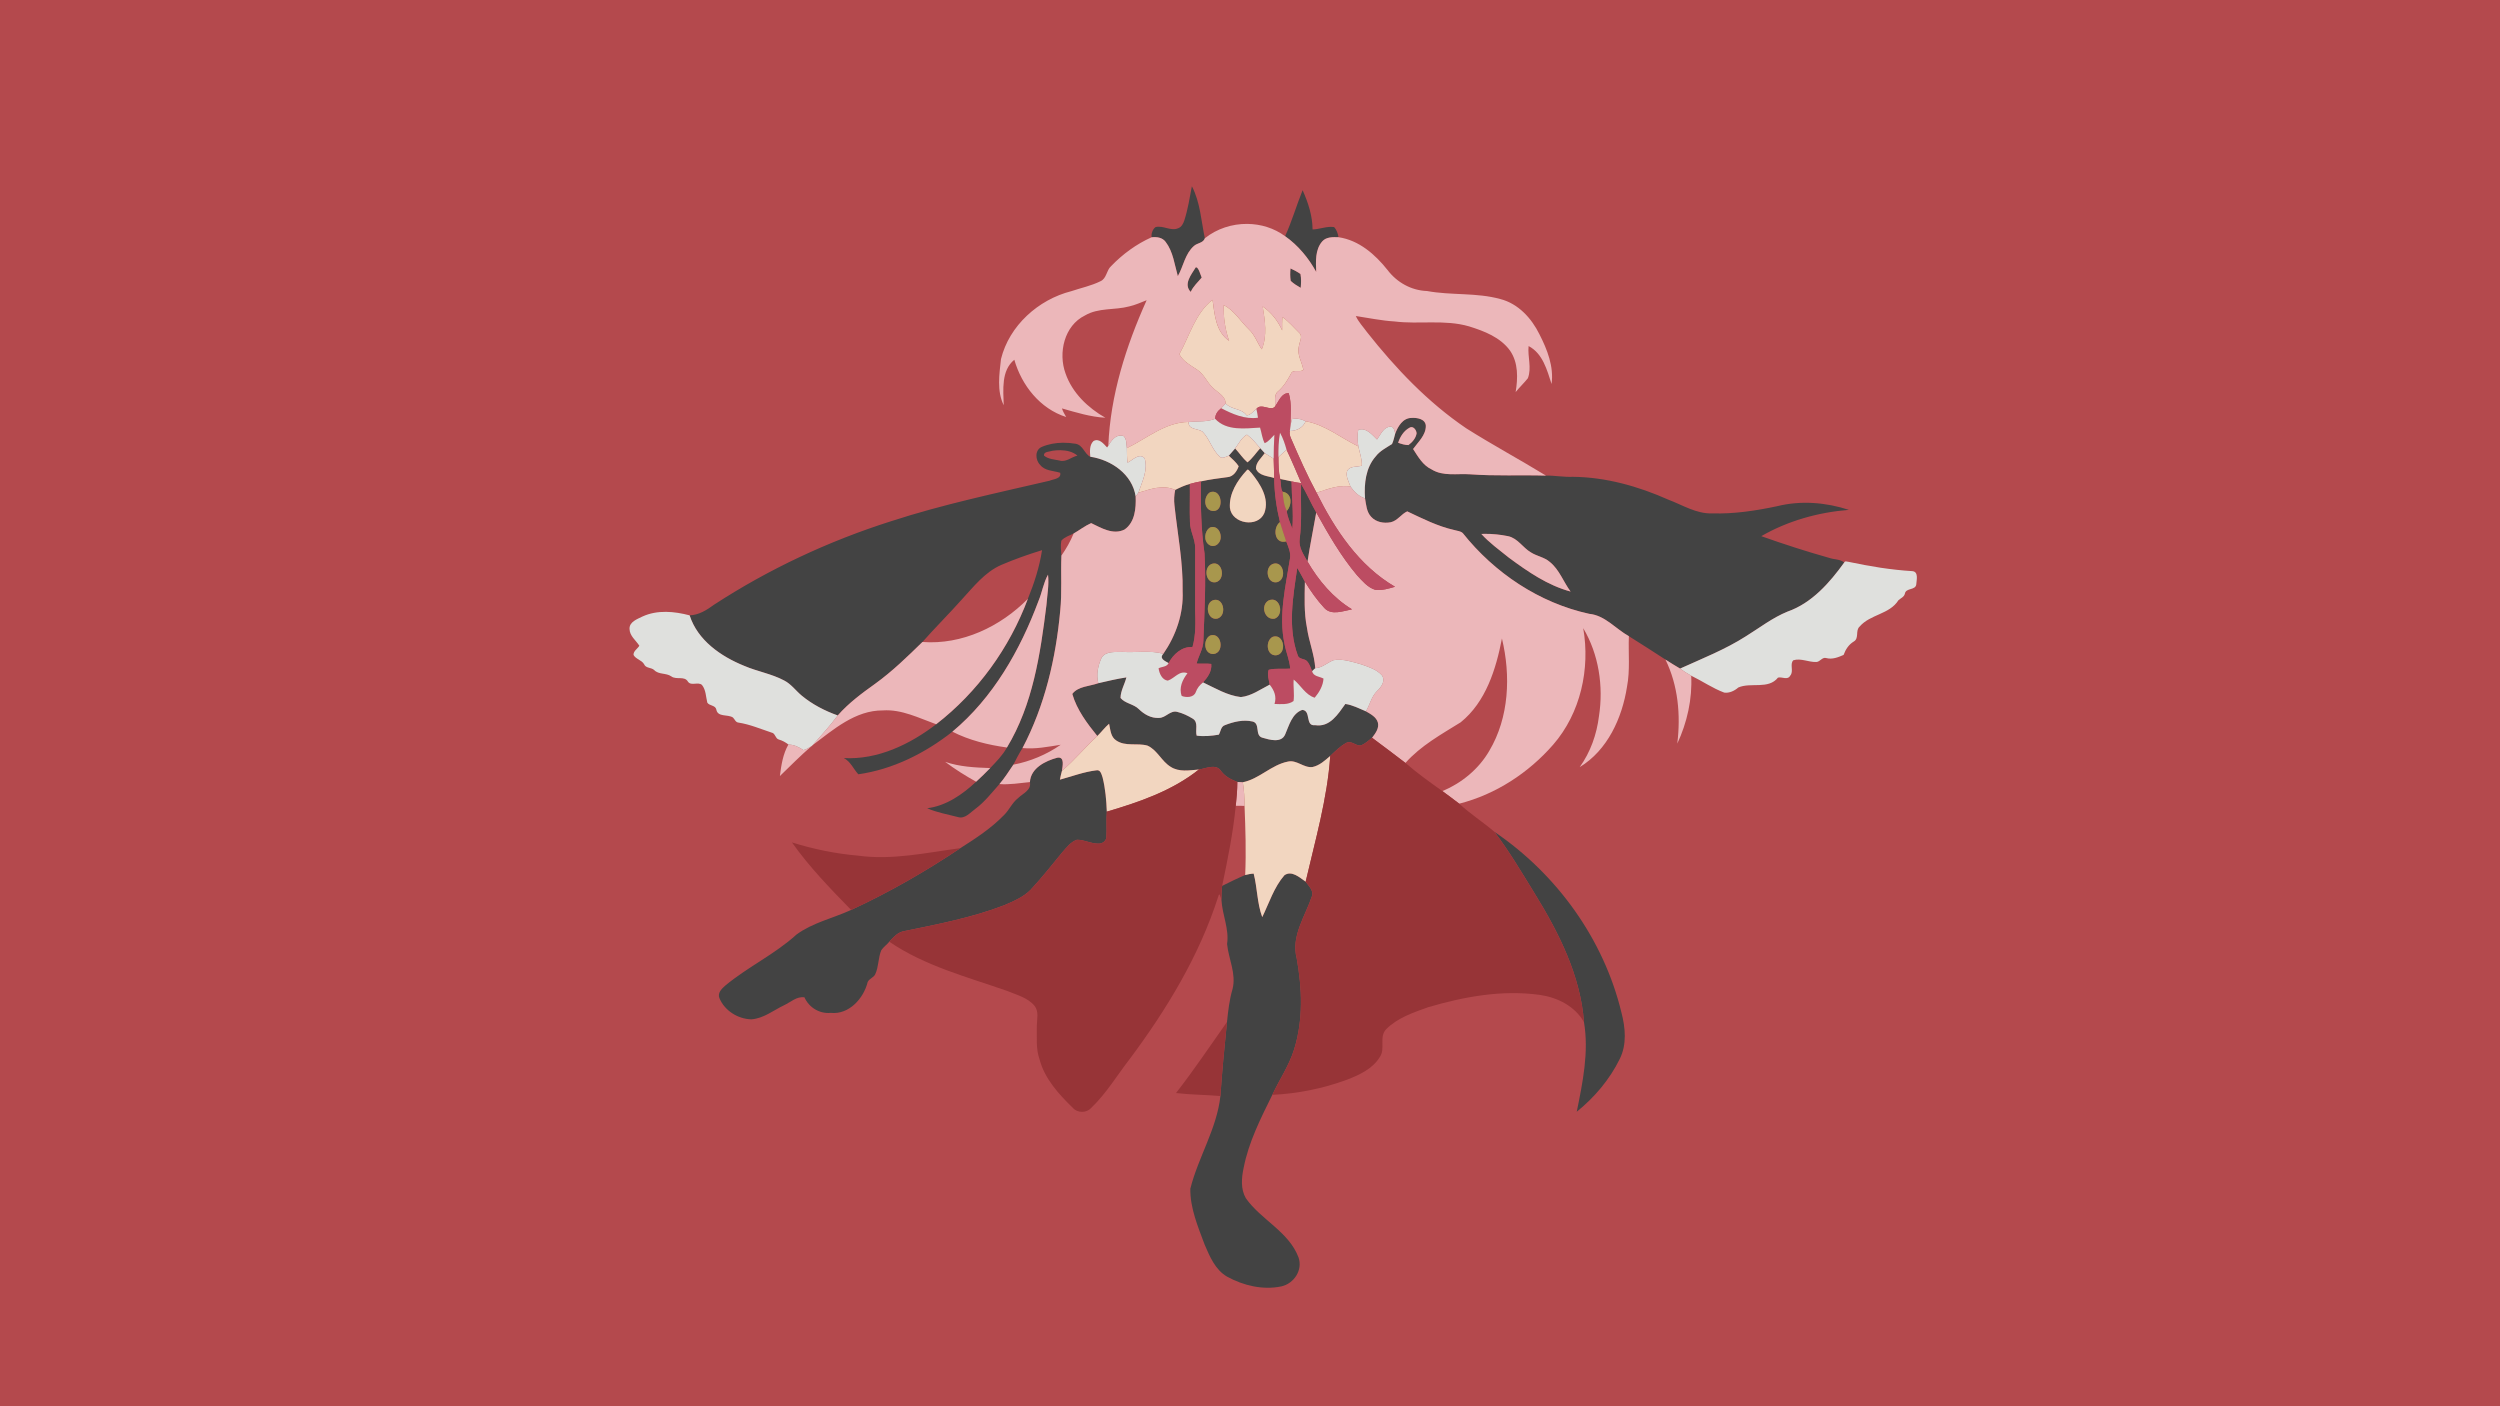 <svg height="1080" width="1920" xmlns="http://www.w3.org/2000/svg">
  <path id="background" d="m0 0h1920v1080h-1920z" fill="#b4494d"/>
  <g id="transform" transform="translate(0,0) scale(1.00)">
    <path id="color1" d="m915.369 143.02c-1.7 8.87-3.079 17.85-5.879 26.47-.81 2.3-2.019 4.789-4.439 5.709-5.78 2.7-11.702-2.349-17.612-.779-2.36 1.79-3.249 4.97-3.089 7.83 3.93-.45 8.371.071 10.871 3.551 5.78 7.57 6.79 17.379 9.34 26.279 4.32-7.61 5.508-17.19 12.378-23.18 2.55-2.35 7.162-2.21 8.372-5.91-2.8-13.39-3.482-27.55-9.942-39.97zm85.041 3.041c-4.7 11.69-8.209 23.859-13.449 35.339 9.92 6.94 18.089 16.81 23.889 27.45-.32-7.92-.96-17.01 4.6-23.44 3.11-3.56 8.21-3.36 12.53-3.23-.5-2.81-1.39-5.709-3.43-7.789-5.58-.83-10.95 1.7-16.5 1.82-.06-10.52-3.4-20.64-7.64-30.15zm-81.715 59.222c-.12-.018-.241-.012-.365.018-3.31 5.48-9.719 12.938-3.859 18.888 1.89-4.36 5.52-7.449 8.42-11.019-.975-2.306-2.391-7.619-4.196-7.887zm72.395.877c-.32 3.17-.33 6.379.14 9.539 2.27 2.16 4.979 3.822 7.709 5.362.29-3.53.461-7.131-.189-10.631-2.39-1.7-5.01-3.05-7.66-4.27zm94.59 114.754c-.59-.009-1.15.009-1.68.047-6.65.08-10.42 6.549-12.47 12.059-.79 2.67-1.24 5.48-2.46 8-4.38 2.84-9.24 5.22-12.49 9.47-7.75 8.75-9.02 21.04-8.24 32.24.9 4.88 1.11 10.419 4.75 14.209 3.69 4.12 9.75 5.191 14.99 4.151 5.16-1.11 8.18-6.37 12.68-8.35 11.69 5.51 23.37 11.481 36.1 14.321 2.19.69 4.85.71 6.59 2.41 24.31 30.55 58.75 53.599 97.09 61.959 12.18 1.19 20.25 11.51 30.44 17.16 9.37 5.93 18.78 11.84 28.06 17.93 3.68 2.42 7.46 4.691 11.26 6.951 17.08-7.75 34.68-14.661 50.55-24.811 10.51-6.51 20.39-14.23 31.92-18.93 18.69-6.54 32.33-22.09 43.59-37.71-3.19-2.71-7.83-2.23-11.61-3.6-17.55-4.94-34.93-10.55-52.1-16.66 20.44-11.79 43.8-18.33 67.31-20.19-17.77-5.79-36.95-7.35-55.19-2.8-16.35 3.46-33.02 6.01-49.78 5.5-12.17.45-22.72-6.41-33.71-10.54-23.06-10.26-47.91-17.27-73.28-17.55-6.93.33-13.78-1.06-20.7-.92-19.43-.58-38.9.44-58.29-1-9.87-.72-20.69 1.79-29.58-3.78-6.69-3.11-10.34-9.73-14.18-15.64 3.89-5.47 9.88-10.56 9.78-17.83-.25-4.673-5.27-6.031-9.35-6.096zm-1.61 7.113c2.16.055 3.93 2.857 3.85 4.953-.66 3.66-3.31 6.71-6.24 8.84-2.73.01-5.38-.879-7.92-1.769 1.52-4.64 4.35-9.24 8.77-11.58.52-.323 1.04-.456 1.54-.444zm-267.759 11.998c-5.545.053-11.095.998-16.151 3.186-5.61 2.27-5.101 10.189-1.291 13.879 3.73 4.66 10.141 4.37 15.361 5.99 1.05 4.66-5.121 4.839-8.191 6.119-40.8 9.52-81.909 18.131-121.789 31.131-47.85 15.21-93.769 36.7-135.869 64.09-5.56 4.08-11.62 7.91-18.74 8.18 6.16 19.21 24.02 31.531 41.92 38.781 10.01 4.32 20.999 6.068 30.669 11.228 5.39 2.74 8.911 7.831 13.481 11.621 8.17 6.76 17.71 11.691 27.67 15.231 8.33-9.49 18.539-17.052 28.769-24.352 13.11-9.48 24.73-20.768 36.27-32.058 9.8-11.05 20.279-21.47 30.119-32.5 9.12-9.88 17.721-21.08 30.361-26.67 10.23-4.37 20.759-8.112 31.389-11.352-1.97 12.82-5.979 25.372-10.889 37.362-14.11 37.75-38.51 71.639-70.42 96.339-20.16 15.44-44.94 27.399-70.89 25.969 5.21 2.73 7.349 8.371 11.099 12.451 26.58-3.77 51.3-16.201 72.25-32.711 31.27-26.05 52.03-62.619 66.1-100.339 2.81-6.62 3.772-13.961 7.342-20.241.87 7.83-.64 15.661-1.24 23.461-4.65 37.48-10.421 76.42-30.321 109.27-3.31 6-8.159 10.881-12.859 15.791-3.46 3.64-7.111 7.088-10.801 10.488-10.44 9.77-23.06 18.592-37.59 20.352 7.3 3.29 15.639 4.66 23.459 6.75 5.6 1.77 9.551-3.46 13.621-6.33 7.15-5.3 12.55-12.411 18.44-18.981 3.98-4.66 7.22-9.86 10.67-14.9 2.21-4.32 4.409-8.66 7.029-12.75 17.1-32.52 25.621-68.959 28.951-105.379 1.46-14.11.33-28.302.93-42.442-.25-3.81-.841-7.688-.051-11.468 2.44-2.81 6.19-3.871 9.42-5.481 4.53-2.58 8.671-5.89 13.461-7.99 7.81 3.74 16.911 9.31 25.641 4.93 8.01-5.54 8.919-16.461 8.539-25.391-2.57-17.08-18.72-28.099-34.85-30.519-4.43-2.05-5.5-8.89-11.15-9.95-3.218-.536-6.542-.826-9.869-.795zm151.539 4.196c-3.25 3.64-5.959 7.819-9.799 10.879-3.6-3.16-6.241-7.209-9.461-10.719-1.6 1.89-3.249 3.729-4.869 5.599 2.67 2.54 5.57 4.951 7.58 8.081-1.31 3.87-4.181 8.078-8.621 8.388-6.83.91-13.671 1.77-20.401 3.25-.22 18.46.112 37.001 2.782 55.281 1.22 22.34-.032 44.709-.872 67.049-.03 6.3-3.799 11.642-5.199 17.612 3.74.2 7.5-.191 11.24.259.64 5.53-2.76 10.33-6.3 14.18 9.35 4.43 18.61 10.069 29.06 11.279 8.13-.85 14.999-5.948 22.119-9.558-.59-3.73-2.129-7.681-.759-11.381 5.39-1.4 11.009-.41 16.509-.91-.39-6.53-3.249-12.559-4.339-18.959-4.71-21.87.861-44.021 4.191-65.651.79-4.6-1.331-8.921-2.891-13.111-9.02 2.46-10.65-10.288-4.83-14.818-2.64-11.12-4.34-22.381-4.4-33.871-4.87-1.57-11.87-1.641-14.02-7.161-.13-4.84 4.22-8.239 6.77-11.939-1.19-1.24-2.35-2.509-3.49-3.779zm-153.348 1.543c4.696.072 9.421 1.135 12.969 4.146-4.68 1.1-8.752 5.289-13.772 3.779-4.03-.89-8.599-.979-11.879-3.759-.51-3.26 4.21-2.901 6.41-3.741 2.01-.287 4.138-.458 6.272-.425zm143.853 14.918c.915.126 1.888 1.92 2.645 2.437 6.84 8.43 14.17 19.661 10.01 30.891-4.91 11.64-24.98 8.33-26.44-4.01-.74-11.02 5.711-21.009 12.901-28.779.282-.438.579-.582.884-.539zm24.856 7.177c.72 3.14.099 7.271 1.799 9.801 7.48 1.06 7.44 10.11 3.25 14.75.34 4.71 2.72 9.19 4.26 13.66 1.03-12.15-.53-24.251-.62-36.381-2.88-.7-5.799-1.23-8.689-1.83zm-69.422 3.811c-3.94 1.04-7.63 2.77-11.25 4.59-.8 3.85-1.029 7.81-.559 11.72 2.31 21.97 6.73 43.83 6.26 66.01.79 17.13-5.111 34.139-14.801 48.119-3.44 3.63 1.221 5.561 4.051 7.141 3.5-6.71 10.28-12.929 18.33-12.279 2.68-9.37 2.34-19.301 2.03-28.961-.02-15.67-.019-31.35.041-47.03.06-6.91-3.92-13.06-4.01-19.97-.34-9.78.068-19.56-.092-29.34zm85.451.051c-.41 14.09.77 28.249-1.099 42.269-.94 6.46 3.099 11.98 6.039 17.33 1.9-12.64 4.52-25.159 6.7-37.759-4.17-7.13-7.32-14.81-11.64-21.84zm-67.449 5.949c7.339.367 7.961 15.962-.82 14.721-6.7-1.13-6.85-11.111-1.67-14.311.9-.323 1.731-.448 2.49-.41zm-.592 27.059c5.777-.275 8.443 8.81 4.311 12.761-1.64 1.96-4.75 2.451-6.85.981-4.55-2.98-3.739-10.59.651-13.34.66-.245 1.291-.374 1.888-.402zm209.051 5.279c6.02-.066 12.08.574 17.98 1.781 7.43 1.59 11.28 8.841 17.52 12.461 4.6 2.96 10.4 3.661 14.57 7.381 7.35 5.97 10.38 15.269 15.9 22.689-17.62-4.73-32.97-15.35-47.47-26.07-7.21-5.82-14.84-11.28-21.08-18.17.86-.039 1.72-.063 2.58-.072zm-160.697 22.713c6.665-.125 8.381 12.366 1.367 14.369-7.77 1.67-10.06-11.011-3.59-13.901.791-.308 1.533-.455 2.223-.468zm-46.994.004c6.653-.114 8.384 12.354 1.351 14.375-7.75 1.65-10.04-11.021-3.57-13.911.789-.306 1.53-.453 2.219-.464zm63.73 3.425c-3.24 22.14-7.51 45.51.4 67.19.85 3 4.741 2.36 6.771 4.14 2.23 2.11 3.05 5.19 4.24 7.93.79-.76 1.59-1.501 2.42-2.221-.67-10.61-4.89-20.539-6.37-31.019-2.35-11.68-1.79-23.619-1.6-35.449-1.96-3.52-3.761-7.141-5.861-10.571zm-18.953 24.379c6.459.352 8.348 12.152 1.584 14.602-7.71 1.37-11.189-10.22-4.619-13.99 1.097-.478 2.112-.662 3.035-.612zm-43.826.127c6.714-.132 8.451 12.395 1.4 14.434-7.53 1.62-10.02-11.049-3.64-13.959.796-.31 1.545-.461 2.24-.475zm-1.86 27.065c6.964.158 8.243 13.706.35 14.558-7.42.32-8.359-10.978-2.689-14.148.838-.299 1.619-.427 2.339-.41zm48 1.008c6.964.154 8.243 13.717.34 14.55-7.41.32-8.359-10.988-2.679-14.138.838-.3 1.619-.428 2.339-.412zm-114.58 31.511c-7.25 1.1-14.401 2.809-21.541 4.449-6.61 2.4-15.58 2.31-20 8.25 3.44 12.13 11.381 22.611 19.211 32.331 3.11-3.05 5.74-6.56 9.03-9.43 1.06 4.51 1.119 10.089 5.519 12.859 7.14 4.87 16.2 1.671 24 3.951 7.53 3.39 10.751 11.989 17.711 16.219 6.44 4.26 14.511 2.731 21.721 2.131 5.54-.8 13.209-4.83 17.109 1.24 3.06 4.16 7.759 6.469 12.449 8.299 1.39.07 2.801.15 4.211.24 12.68-2.58 21.88-13.349 34.59-15.869 6.82-1.6 12.18 5.03 18.9 4.17 5.39-1.14 9.6-5.039 13.64-8.529 3.8-3.58 7.55-7.37 12.15-9.92 3.74-2.25 7.19 2.069 10.95 1.949 3.51-1.05 6.21-3.741 9.03-5.971 2.52-3.32 5.54-7.188 4.47-11.648-1.2-4.35-5.59-6.54-9.17-8.66-5.17-2.15-10.24-4.851-15.83-5.651-5.65 7.85-11.84 18.069-23.22 16.299-7.91 1-2.86-11.358-9.9-11.728-7.82 2.77-10.071 11.899-13.071 18.759-2.86 6.94-12.068 4.191-17.558 2.571-6.03-1.7-1.331-10.992-7.541-12.432-7.05-1.61-14.51.182-21.11 2.772-3.23 1-3.27 4.82-4.74 7.32-5.57.98-11.421 1.53-17.051.76-1.22-4.22 1.54-10.201-2.92-12.981-3.72-2.3-7.759-4.229-12.019-5.269-5.41-1.38-8.84 4.738-14.07 4.648-5.95.36-11.32-2.759-15.44-6.779-3.98-3.98-10.449-4.201-14.019-8.551.06-5.58 3.199-10.479 4.509-15.799zm-52.002 61.58c-.307-.005-.642.022-1.007.08-9.07 2.4-20.541 8.011-21.081 18.741 1.28 6.25-5.44 8.699-9.06 12.289-4.6 3.54-6.79 9.129-10.9 13.109-9.78 10.08-21.65 17.84-33.45 25.33-26.7 17.88-54.75 33.961-83.91 47.471-13.93 6.4-29.409 9.691-41.939 18.881-16.66 15.19-37.47 24.84-54.75 39.25-2.67 2.31-6.071 5.659-4.471 9.549 3.97 9.67 14.2 16.08 24.52 16.33 9.38-.65 16.93-6.881 25.13-10.811 5.02-2.32 9.77-7.01 15.67-6.09 3.49 7.83 11.55 12.772 20.18 11.942 13.98 1.52 25.289-11.091 28.359-23.651 1.15-2.66 4.601-3.38 5.811-6.01 2.74-5.82 2.201-12.539 4.641-18.429 1.67-2.51 4.269-4.231 6.169-6.571 2.9-3.21 5.979-6.69 10.299-7.89 26.28-5.43 52.851-10.41 77.981-20.11 7.16-3.08 14.611-6.21 20.211-11.81 8.67-9.34 16.59-19.339 24.67-29.199 3.17-3.54 6.289-7.702 10.949-9.282 5.81-.07 11.121 3.241 16.971 2.961 2.71-.01 5.488-2.15 5.628-4.97.42-6.52-.23-13.07.35-19.59-.34-8.79-1.108-17.63-3.228-26.18-.83-2.28-1.492-6.211-4.772-5.551-9.61 1.16-18.739 4.63-28.029 7.17.4-2.29 1-4.529 1.57-6.769.384-3.225 2.096-10.116-2.512-10.19zm334.712 57.061c11.4 15.05 21.02 31.348 30.89 47.408 18.54 30.08 35.17 62.95 37.84 98.74 3.86 22.92-.99 46.291-5.57 68.801 13.65-11.04 25.38-24.869 33.1-40.699 5.45-11.08 4.27-23.791 1.26-35.371-13.56-56.41-49.67-106.429-97.52-138.879zm-157.128 31.973c-1.438-.025-2.869.369-4.252 1.376-8.03 9.25-11.69 21.27-17 32.11-3.97-10.69-3.75-22.421-6.58-33.401-2.22.06-4.379.561-6.509 1.081-6.01 2.54-11.862 5.42-17.692 8.33-.45 3.59-.539 7.229-.529 10.849.6 11.37 6.041 22.311 4.301 33.811 1.16 11.5 7.158 22.75 4.218 34.51-2.44 8.25-3.389 16.8-4.269 25.33-1.91 18.95-3.811 37.89-5.061 56.9-2.73 25.1-17.049 46.989-23.109 71.199-.2 14.92 5.86 29.121 10.98 42.901 3.94 9.2 8.211 19.43 17.311 24.66 12.5 6.85 27.449 10.401 41.559 7.461 9.73-2.12 16.64-12.521 13.25-22.241-7.44-19.84-28.84-28.891-40.5-45.541-4.02-7.03-3.31-15.528-1.68-23.138 3.83-19.92 13.159-38.142 22.029-56.192 5.46-11.69 12.91-22.468 16.75-34.888 7.121-22.57 6.141-46.931 2-69.981-4.56-17.08 6.741-32.54 11.831-48.09 1.04-4.31-2.72-7.58-4.97-10.74-3.375-2.385-7.762-6.232-12.078-6.306z" fill="#434343"/>
    <path id="color2" d="m957.936 171.955c-11.671-.106-23.392 3.646-32.625 11.035h.019c-1.21 3.7-5.819 3.56-8.369 5.91-6.87 5.99-8.061 15.57-12.381 23.18-2.55-8.9-3.56-18.709-9.34-26.279-2.5-3.48-6.941-4.001-10.871-3.551-11.65 5.21-22.17 12.939-31.01 22.109-3.7 3.26-3.38 9.541-8.24 11.651-7.1 3.51-14.938 5.111-22.408 7.631-25.27 6.42-47.621 26.439-53.951 52.119-1.28 11.67-3.291 24.55 2.099 35.47-.32-11.79-2.059-26.641 8.141-34.941 5.68 19.75 19.78 37.61 39.83 43.99-1.23-2.13-2.54-4.249-3.24-6.619 10.91 3.11 21.9 6.55 33.33 7.16-13.43-7.59-25.529-19.249-30.619-34.099-5.72-15.72-.971-36.691 14.969-44.451 10.37-6.12 22.799-3.929 34.009-6.959 4.63-1.03 8.93-3.051 13.34-4.741-15.83 35.23-27.86 72.91-29.43 111.77 2.39-4.12 6.182-9.359 11.702-7.449 2.55 2.25 2.06 6.199 2.57 9.279 15.39-7.47 29.378-19.859 47.328-20.109 6.85-.65 13.941.199 20.481-2.401-.04-3.47 1.99-6.13 4.63-8.15 1.15-1.2 2.29-2.431 3.44-3.651-.29-6.03-6.299-8.39-9.959-12.17-4.41-4.04-6.53-10.1-11.58-13.49-5.09-3.47-11.091-6.458-14.061-12.148 7.94-14.2 12.14-31.33 25.51-41.83 1.6 11.28 2.36 24.419 12.76 31.609-3.13-8.79-4.44-18.2-4.18-27.51 8.1 4.05 12.88 12.41 19.25 18.59 4.62 4.23 6.52 10.341 9.99 15.391 4.36-10.55 2.45-22.062.69-32.932 6.6 4.53 11.731 11.061 14.961 18.361-.02-3.44-.092-6.89.228-10.33 4.67 3.51 8.562 7.92 12.692 12.03 3.359 2.88.228 7.169-.102 10.689-1.57 6.31 2.451 11.941 3.471 17.951-2.92 2.37-8.11-1.051-9.68 3.219-2.63 4.87-5.51 9.651-9.76 13.281-3.53 2.81-1.89 7.75-2.3 11.61 2.7-3.8 5.04-10.62 10.5-10.2 2.53 8.42 1.31 17.459 1.24 26.129.31-2.08.66-4.169 1.25-6.199 3.59-1.03 7.259.039 10.52 1.619 15.06 2.68 26.97 12.791 40.43 19.311-.58-4.2-1.06-8.549 0-12.709 6.07-1.98 10.51 3.669 14.35 7.389 2.83-3.8 4.92-9.55 10.41-9.92 2.72.32 2.99 3.3 3.56 5.42 2.05-5.51 5.82-11.979 12.47-12.059 4.23-.3 10.75.709 11.03 6.049.06 7.27-5.89 12.36-9.78 17.83 3.84 5.91 7.49 12.53 14.18 15.64 8.89 5.57 19.71 3.06 29.58 3.78 19.39 1.44 38.86.42 58.29 1-20.24-12.38-41.18-23.641-61.24-36.321-29.46-19.97-54.23-46.029-76.2-73.849-2.94-4.08-6.52-7.761-8.6-12.391 9.89 1.48 19.7 3.58 29.71 4.17 19.03 2.37 38.57-1.669 57.26 3.781 11.62 3.6 24.08 8.409 31.47 18.629 6.45 9.36 6.04 21.1 4.31 31.83 2.97-3.68 6.44-6.939 9.38-10.619 3.1-7.99-.3-16.491.56-24.711 10.86 5.62 14.16 18.391 17.64 29.121 1.86-13.34-3.33-26.489-9.31-38.179-6.09-12.34-16.24-23.501-29.97-27.041-18.35-5.1-37.72-2.73-56.37-6.18-12.08-.43-23.05-6.569-30.31-16.119-9.51-11.99-21.98-22.931-37.65-25.201-4.32-.13-9.42-.33-12.53 3.23-5.56 6.43-4.92 15.52-4.6 23.44-5.8-10.64-13.969-20.51-23.889-27.45-8.47-6.253-18.728-9.351-29.025-9.445zm-39.219 33.328c1.804.268 3.218 5.581 4.193 7.887-2.9 3.57-6.53 6.659-8.42 11.019-5.86-5.95.55-13.408 3.86-18.888.123-.03.246-.036.367-.018zm72.392.877c2.65 1.22 5.271 2.57 7.661 4.27.65 3.5.481 7.101.191 10.631-2.73-1.54-5.441-3.202-7.711-5.362-.47-3.16-.461-6.369-.141-9.539zm92.951 121.867c-.49-.012-1.01.121-1.53.444-4.42 2.34-7.25 6.94-8.77 11.58 2.54.89 5.19 1.779 7.92 1.769 2.93-2.13 5.58-5.18 6.24-8.84.05-2.096-1.71-4.898-3.86-4.953zm-51.97 45.303c-7.24.138-14.05 2.834-20.97 5.109 14.1 28.24 32.39 55.972 60.25 72.202-4.92 1.4-10.09 3.03-15.25 2.33-5.86-1.85-9.91-6.862-13.96-11.192-12.37-14.71-21.98-31.468-31.28-48.218-2.18 12.6-4.8 25.119-6.7 37.759 8.49 14.56 19.61 27.831 34.15 36.651-6.79 1.25-15.75 4.959-21.25-1.041-5.71-6.15-10.58-13.049-14.93-20.209-.19 11.83-.75 23.769 1.6 35.449 1.48 10.48 5.7 20.409 6.37 31.019 5.4-.32 9.27-4.329 14.06-6.179 7.26-1.23 14.47 1.31 21.39 3.26 5.59 2 11.78 3.85 15.81 8.47 2.81 4.35-.62 8.92-3.74 11.92-4.41 4.27-5.55 10.511-8.59 15.641 3.58 2.12 7.97 4.31 9.17 8.66 1.07 4.46-1.95 8.328-4.47 11.648 8.53 6.46 17.2 12.74 25.63 19.33 11.79-13.29 27.55-21.939 42.43-31.209 19.32-15.58 27.14-40.849 31.68-64.349 6.85 28.46 5.57 60.599-9.72 86.269-8.08 13.98-21.17 24.72-35.97 30.94 4.39 3.09 8.57 6.45 12.89 9.64 28-7.12 53.24-23.63 72.16-45.33 21.04-24.18 28.52-58.231 23.06-89.461 11.95 20.08 15.66 44.591 12.1 67.571-1.73 14.01-6.55 27.68-14.82 39.17 21.39-12.98 32.59-37.73 36.34-61.67 2.49-12.83.93-25.95 1.45-38.92-10.19-5.65-18.26-15.97-30.44-17.16-38.34-8.36-72.78-31.409-97.09-61.959-1.74-1.7-4.4-1.72-6.59-2.41-12.73-2.84-24.41-8.811-36.1-14.321-4.5 1.98-7.52 7.24-12.68 8.35-5.24 1.04-11.3-.031-14.99-4.151-3.64-3.79-3.85-9.329-4.75-14.209-4.83-1.45-8.37-5.04-11.17-9.05-1.72-.278-3.41-.382-5.08-.35zm-138.43.965c-6.53-.115-13.067 2.241-19.371 4.125-.72.95-1.439 1.899-2.109 2.869.38 8.93-.529 19.851-8.539 25.391-8.73 4.38-17.831-1.19-25.641-4.93-4.79 2.1-8.931 5.41-13.461 7.99-2.45 6-5.649 11.649-9.369 16.949-.6 14.14.53 28.332-.93 42.442-3.33 36.42-11.851 72.859-28.951 105.379 9.86.99 19.652-1.03 29.352-2.53-10.82 7.51-23.421 12.83-36.381 15.28-3.45 5.04-6.69 10.24-10.67 14.9 7.39.62 15.71-.729 23.39-1.519.54-10.73 12.011-16.341 21.081-18.741 5.85-.94 3.929 6.67 3.519 10.11 9.74-8.22 17.77-18.14 27.16-26.74-7.83-9.72-15.771-20.201-19.211-32.331 4.42-5.94 13.39-5.85 20-8.25-1.8-6.51-.279-13.529 2.481-19.529 3.3-5.36 10.61-4.25 15.99-4.51 10.46.69 21.189-1.361 31.439 1.459 9.69-13.98 15.591-30.989 14.801-48.119.47-22.18-3.95-44.04-6.26-66.01-.47-3.91-.241-7.87.559-11.72-2.944-1.35-5.91-1.913-8.879-1.965zm246.59 35.713c-.86.009-1.72.033-2.58.072 6.24 6.89 13.87 12.35 21.08 18.17 14.5 10.72 29.85 21.34 47.47 26.07-5.52-7.42-8.55-16.719-15.9-22.689-4.17-3.72-9.97-4.421-14.57-7.381-6.24-3.62-10.09-10.871-17.52-12.461-5.9-1.207-11.96-1.847-17.98-1.781zm-335.369 31.351c-3.57 6.28-4.532 13.621-7.342 20.241-14.07 37.72-34.83 74.289-66.1 100.339 12.94 6.64 27.491 10.171 41.881 12.151 19.9-32.85 25.671-71.79 30.321-109.27.6-7.8 2.11-15.631 1.24-23.461zm-15.481 18.532c-21.03 21.36-50.58 35.47-80.98 33.16-11.54 11.29-23.16 22.578-36.27 32.058-10.23 7.3-20.439 14.862-28.769 24.352-5.9 8.02-12.712 15.338-19.272 22.818 15.94-11.94 32.771-26.8 53.891-26.67 14.55-.99 27.74 5.891 40.98 10.621 31.91-24.7 56.31-58.589 70.42-96.339zm489.64 46.629c9.8 19.97 11.79 42.709 9.11 64.589 7.56-16.2 11.61-34.27 10.69-52.17-2.98-1.62-5.8-3.498-8.54-5.468-3.8-2.26-7.58-4.531-11.26-6.951zm-673.56 65.291c-4.2 7.32-5.501 15.939-6.531 24.199 8.01-7.75 15.841-15.699 24.291-22.959-1.96 1.19-3.959 2.429-6.179 3.039-3.5-2.36-7.261-4.239-11.581-4.279zm120.37 13.279c7.54 5.66 15.58 10.689 23.81 15.279 3.69-3.4 7.341-6.848 10.801-10.488-11.68-.41-23.431-.951-34.611-4.791zm224.429 15.449c-.03 6.12-.509 12.231-1.209 18.311 2.23.02 4.481.03 6.731.05.03-6.07-.351-12.131-1.311-18.121-1.41-.09-2.821-.17-4.211-.24z" fill="#ecb7ba"/>
    <path id="color3" d="m931.23 230.221c-13.37 10.5-17.569 27.63-25.509 41.83 2.97 5.69 8.968 8.678 14.058 12.148 5.05 3.39 7.17 9.45 11.58 13.49 3.66 3.78 9.671 6.14 9.961 12.17 4.41 4.94 12.141 3.532 16.071 9.112 2.76.17 5.219-3.27 7.519-4.92 3.69-4.93 11.11 2.229 14.34-1.871.41-3.86-1.229-8.8 2.301-11.61 4.25-3.63 7.13-8.411 9.76-13.281 1.57-4.27 6.759-.849 9.679-3.219-1.02-6.01-5.04-11.641-3.47-17.951.33-3.52 3.46-7.809.099-10.689-4.13-4.11-8.019-8.52-12.689-12.03-.32 3.44-.251 6.89-.231 10.33-3.23-7.3-8.359-13.831-14.959-18.361 1.76 10.87 3.671 22.382-.689 32.932-3.47-5.05-5.37-11.161-9.99-15.391-6.37-6.18-11.15-14.54-19.25-18.59-.26 9.31 1.049 18.72 4.179 27.51-10.4-7.19-11.16-20.329-12.76-31.609zm71.53 93.308c-2.08 5-6.92 7.441-12.16 7.461-.43 1.91.059 3.84.849 5.6 6.14 14.14 12.331 28.279 19.671 41.849 8.52-2.8 16.87-6.239 26.05-4.759-1.31-3.82-3.95-7.941-2.53-12.061 2.2-3.99 7.53-2.828 11.25-3.978.22-5.07-1.65-9.911-2.7-14.801-13.46-6.52-25.37-16.631-40.43-19.311zm-89.99.532c-17.95.25-31.941 12.639-47.331 20.109.02 3.73.071 7.469.491 11.189 3.88-1.9 8.991-7.879 13.131-3.429 2.8 9.11-1.952 18.02-4.772 26.49 9.17-2.74 18.83-6.48 28.25-2.16 3.62-1.82 7.31-3.55 11.25-4.59 2.78-.84 5.63-1.421 8.49-1.971 6.73-1.48 13.571-2.34 20.401-3.25 4.44-.31 7.311-4.518 8.621-8.388-2.01-3.13-4.91-5.541-7.58-8.081-2.26.71-5.151 2.891-7.141.571-5.81-5.31-7.62-13.591-13.16-19.121-3.73-2.46-10.73-1.199-10.65-7.369zm44.89 9.75c-4.18 2.3-6.28 6.9-9.07 10.57 3.22 3.51 5.861 7.559 9.461 10.719 3.84-3.06 6.549-7.239 9.799-10.879-3.18-3.67-6.27-7.5-10.19-10.41zm30.41 11.589c-2.08 1.86-4.21 3.68-6.23 5.61.03 5.62.051 11.359 1.371 16.849 2.89.6 5.809 1.13 8.689 1.83 2.46.59 4.951 1.092 7.491 1.362-3.69-8.58-7.281-17.251-11.321-25.651zm-16.73 2.6c-2.55 3.7-6.9 7.099-6.77 11.939 2.15 5.52 9.15 5.591 14.02 7.161-.16-4.93-.33-9.869-.41-14.799-2.28-1.45-4.58-2.841-6.84-4.301zm-12.985 12.682c-.305-.043-.602.101-.884.539-7.19 7.77-13.641 17.759-12.901 28.779 1.46 12.34 21.53 15.65 26.44 4.01 4.16-11.23-3.17-22.461-10.01-30.891-.758-.517-1.73-2.311-2.645-2.437zm-106.585 195.158c-3.29 2.87-5.92 6.38-9.03 9.43-9.39 8.6-17.42 18.52-27.16 26.74-.57 2.24-1.17 4.479-1.57 6.769 9.29-2.54 18.419-6.01 28.029-7.17 3.28-.66 3.942 3.271 4.772 5.551 2.12 8.55 2.888 17.39 3.228 26.18 24.83-7.31 50.202-16.01 70.682-32.34-7.21.6-15.281 2.129-21.721-2.131-6.96-4.23-10.181-12.829-17.711-16.219-7.8-2.28-16.86.919-24-3.951-4.4-2.77-4.459-8.349-5.519-12.859zm169.85 24.711c-4.04 3.49-8.25 7.389-13.64 8.529-6.72.86-12.08-5.77-18.9-4.17-12.71 2.52-21.91 13.289-34.59 15.869.96 5.99 1.341 12.051 1.311 18.121.73 17.69 1.28 35.42.51 53.12 2.13-.52 4.289-1.021 6.509-1.081 2.83 10.98 2.61 22.711 6.58 33.401 5.31-10.84 8.97-22.86 17-32.11 5.53-4.03 11.83 1.75 16.33 4.93 7.39-31.93 16.68-63.779 18.89-96.609z" fill="#f2d6c0"/>
    <path id="color4" d="m989.75 301.98c-5.46-.42-7.8 6.4-10.5 10.2-3.23 4.1-10.65-3.059-14.34 1.871.47 2.23 1.001 4.47 1.221 6.76-10.07 1.39-19.55-2.781-28.25-7.301-2.64 2.02-4.671 4.68-4.631 8.15 8.84 9.46 22.88 7.371 34.49 6.731 1.21 3.97 1.59 8.209 3.53 11.959 3.13-1.27 5.091-4.17 7.451-6.44-.32 6.12-.561 12.251-.541 18.391.08 4.93.25 9.869.41 14.799.06 11.49 1.76 22.751 4.4 33.871 1.48 4.98 3.24 9.868 4.83 14.818 1.56 4.19 3.681 8.511 2.891 13.111-3.33 21.63-8.901 43.781-4.191 65.651 1.09 6.4 3.949 12.429 4.339 18.959-5.5.5-11.119-.49-16.509.91-1.37 3.7.169 7.651.759 11.381 3.51 4.42 5.511 9.19 3.721 14.84 4.82.12 10.5.81 14.6-2.25.76-5.47-.35-11.01.09-16.51 5.52 4.42 9.06 11.789 16.15 13.949 3.47-4.11 6.45-9.19 6.76-14.67-3.05-1.68-7.94-1.58-8.73-5.75-1.19-2.74-2.01-5.82-4.24-7.93-2.03-1.78-5.921-1.14-6.771-4.14-7.91-21.68-3.64-45.05-.4-67.19 2.1 3.43 3.901 7.051 5.861 10.571 4.35 7.16 9.22 14.059 14.93 20.209 5.5 6 14.46 2.291 21.25 1.041-14.54-8.82-25.66-22.091-34.15-36.651-2.94-5.35-6.979-10.87-6.039-17.33 1.869-14.02.689-28.179 1.099-42.269 4.32 7.03 7.47 14.71 11.64 21.84 9.3 16.75 18.91 33.508 31.28 48.218 4.05 4.33 8.1 9.342 13.96 11.192 5.16.7 10.33-.93 15.25-2.33-27.86-16.23-46.15-43.962-60.25-72.202-7.34-13.57-13.531-27.709-19.671-41.849-.79-1.76-1.279-3.69-.849-5.6.1-.72.29-2.161.39-2.881.07-8.67 1.29-17.709-1.24-26.129zm-6.699 30.36c2.28 4.06 3.789 8.57 5.019 13.06 4.04 8.4 7.631 17.071 11.321 25.651-2.54-.27-5.031-.772-7.491-1.362.09 12.13 1.65 24.231.62 36.381-1.54-4.47-3.92-8.95-4.26-13.66-2.3-4.19-2.74-9.83-3.25-14.75-1.7-2.53-1.079-6.661-1.799-9.801-1.32-5.49-1.341-11.229-1.371-16.849-.09-6.23.071-12.53 1.211-18.67zm-60.772 37.359c-2.86.55-5.71 1.131-8.49 1.971.16 9.78-.248 19.56.092 29.34.09 6.91 4.07 13.06 4.01 19.97-.06 15.68-.061 31.36-.041 47.03.31 9.66.65 19.591-2.03 28.961-8.05-.65-14.83 5.569-18.33 12.279-1.3 3.02-5.141 2.7-7.701 3.98.49 3.89 2.72 9.001 7.07 9.491 5.16-1.65 8.961-8.18 15.121-5.67-3.79 4.96-6.749 11.099-4.419 17.439 3.53 1.4 9.219 1.29 10.759-2.9 1.04-3.06 3.09-5.55 5.61-7.51 3.54-3.85 6.94-8.65 6.3-14.18-3.74-.45-7.5-.059-11.24-.259 1.4-5.97 5.169-11.312 5.199-17.612.84-22.34 2.092-44.709.872-67.049-2.67-18.28-3.002-36.821-2.782-55.281z" fill="#bc4c62"/>
    <path id="color5" d="m941.32 309.859c-1.15 1.22-2.289 2.451-3.439 3.651 8.7 4.52 18.18 8.691 28.25 7.301-.22-2.29-.751-4.53-1.221-6.76-2.3 1.65-4.759 5.09-7.519 4.92-3.93-5.58-11.661-4.172-16.071-9.112zm53.619 11.647c-.899.02-1.801.147-2.699.404-.59 2.03-.94 4.119-1.25 6.199-.1.72-.29 2.161-.39 2.881 5.24-.02 10.08-2.461 12.16-7.461-2.45-1.185-5.121-2.083-7.821-2.023zm-61.689.154c-6.54 2.6-13.63 1.751-20.48 2.401-.08 6.17 6.92 4.909 10.65 7.369 5.54 5.53 7.35 13.811 13.16 19.121 1.99 2.32 4.881.139 7.141-.571 1.62-1.87 3.269-3.709 4.869-5.599 2.79-3.67 4.89-8.27 9.07-10.57 3.92 2.91 7.01 6.74 10.19 10.41 1.14 1.27 2.3 2.539 3.49 3.779 2.26 1.46 4.56 2.851 6.84 4.301-.02-6.14.221-12.271.541-18.391-2.36 2.27-4.321 5.17-7.451 6.44-1.94-3.75-2.32-7.989-3.53-11.959-11.61.64-25.65 2.729-34.49-6.731zm134.72 5.94c-5.49.37-7.58 6.12-10.41 9.92h-.02c-3.84-3.72-8.28-9.369-14.35-7.389-1.04 4.16-.56 8.509 0 12.709 1.05 4.89 2.92 9.731 2.7 14.801-3.72 1.15-9.05-.012-11.25 3.978-1.42 4.12 1.22 8.241 2.53 12.061 2.8 4.01 6.34 7.6 11.17 9.05-.78-11.2.49-23.49 8.24-32.24 3.25-4.25 8.11-6.63 12.49-9.47 1.22-2.52 1.67-5.33 2.46-8-.57-2.12-.84-5.1-3.56-5.42zm-84.919 4.74c-1.14 6.14-1.301 12.44-1.211 18.67 2.02-1.93 4.15-3.75 6.23-5.61-1.23-4.49-2.739-9-5.019-13.06zm-122.17 2.152c-4.456-.22-7.62 4.243-9.711 7.848-.23.33-.69.98-.92 1.31-2.65-2.78-6.131-7.38-10.471-4.91-3.16 3.06-2.789 8-2.449 12.03 16.13 2.42 32.28 13.439 34.85 30.519.67-.97 1.389-1.919 2.109-2.869 2.82-8.47 7.572-17.38 4.772-26.49-4.14-4.45-9.251 1.529-13.131 3.429-.42-3.72-.471-7.459-.491-11.189-.51-3.08-.02-7.029-2.57-9.279-.69-.239-1.352-.367-1.988-.399zm556.899 96.682c-.6-.039-1.13.116-1.42.846-11.26 15.62-24.9 31.17-43.59 37.71-11.53 4.7-21.41 12.42-31.92 18.93-15.87 10.15-33.47 17.061-50.55 24.811 2.74 1.97 5.56 3.848 8.54 5.468 8.53 4.14 16.42 9.641 25.34 12.981 3.89.57 7.95-1.38 10.86-3.93 9.61-4.19 23.06 1.75 30.44-7.57 3.02-.85 7.36 2.21 9.39-1.49 2.96-3.37-.57-8.81 2.38-11.83 5.82-1.81 11.76 1.53 17.67 1.31 2.92-.09 4.56-3.99 7.65-3.01 4.58 1.25 9.17-.6 13.31-2.42 1.52-4.2 3.93-7.97 7.85-10.31 4.26-2.49 1.01-8.471 4.48-11.481 8.1-9.45 22.98-9.319 29.78-20.209 1.76-1.6 4.39-2.47 4.96-5.07.8-4.59 8.13-2.39 8.74-7.07.21-3.37 1.94-9.749-3.02-10.199-16.51-1-32.87-3.711-49.02-7.151-.58-.045-1.26-.277-1.87-.316zm-906.364 38.732c-6.136-.048-12.225.945-17.945 3.555-4.02 2.01-10.17 4.06-10 9.51.08 5.47 4.889 8.768 7.549 12.968-1.42 2.37-4.629 4.021-4.469 7.061 1.77 3.3 6.2 3.85 8.09 7.08 1.3 3.29 5.44 2.37 7.74 4.49 3.5 3.69 9.16 2.061 13.18 4.891 3.86 2.9 10.22-.621 12.83 4.129 2.51 3.43 7.788-.199 10.718 2.461 3.1 3.84 2.952 9.039 4.112 13.619 1.65 2.5 6.23 1.87 6.91 5.26 1.06 6.08 8.84 3.471 12.76 6.121 1.38 1.32 2.038 3.698 4.218 3.898 8.84 1.36 17.07 4.921 25.51 7.701 2.82.46 2.76 4.48 5.41 5.28 2.73.79 5.231 2.101 7.451 3.881 4.32.04 8.081 1.919 11.581 4.279 2.22-.61 4.219-1.849 6.179-3.039.22-.19.649-.572.869-.772 6.56-7.48 13.372-14.798 19.272-22.818-9.96-3.54-19.5-8.471-27.67-15.231-4.57-3.79-8.091-8.881-13.481-11.621-9.67-5.16-20.659-6.908-30.669-11.228-17.9-7.25-35.76-19.571-41.92-38.781-5.905-1.555-12.089-2.645-18.225-2.694zm366.383 30.676c-5.271.074-10.569.413-15.799.068-5.38.26-12.69-.85-15.99 4.51-2.76 6-4.281 13.019-2.481 19.529 7.14-1.64 14.291-3.349 21.541-4.449-1.31 5.32-4.449 10.219-4.509 15.799 3.57 4.35 10.039 4.571 14.019 8.551 4.12 4.02 9.49 7.139 15.44 6.779 5.23.09 8.66-6.028 14.07-4.648 4.26 1.04 8.299 2.969 12.019 5.269 4.46 2.78 1.7 8.761 2.92 12.981 5.63.77 11.481.22 17.051-.76 1.47-2.5 1.51-6.32 4.74-7.32 6.6-2.59 14.06-4.382 21.11-2.772 6.21 1.44 1.511 10.732 7.541 12.432 5.49 1.62 14.698 4.369 17.558-2.571 3-6.86 5.251-15.989 13.071-18.759 7.04.37 1.99 12.728 9.9 11.728 11.38 1.77 17.57-8.449 23.22-16.299 5.59.8 10.66 3.501 15.83 5.651 3.04-5.13 4.18-11.371 8.59-15.641 3.12-3 6.55-7.57 3.74-11.92-4.03-4.62-10.22-6.47-15.81-8.47-6.92-1.95-14.13-4.49-21.39-3.26-4.79 1.85-8.66 5.859-14.06 6.179-.83.72-1.63 1.461-2.42 2.221.79 4.17 5.68 4.07 8.73 5.75-.31 5.48-3.29 10.56-6.76 14.67-7.09-2.16-10.63-9.529-16.15-13.949-.44 5.5.67 11.04-.09 16.51-4.1 3.06-9.78 2.37-14.6 2.25 1.79-5.65-.211-10.42-3.721-14.84-7.12 3.61-13.989 8.708-22.119 9.558-10.45-1.21-19.71-6.849-29.06-11.279-2.52 1.96-4.57 4.45-5.61 7.51-1.54 4.19-7.229 4.3-10.759 2.9-2.33-6.34.629-12.479 4.419-17.439-6.16-2.51-9.961 4.02-15.121 5.67-4.35-.49-6.58-5.601-7.07-9.491 2.56-1.28 6.401-.96 7.701-3.98-2.83-1.58-7.491-3.511-4.051-7.141-5.125-1.41-10.369-1.601-15.64-1.527z" fill="#dfe0dd"/>
    <path id="color6" d="m985.01 377.66c.51 4.92.95 10.56 3.25 14.75 4.19-4.64 4.23-13.69-3.25-14.75zm-53.219.01c-.759-.038-1.59.087-2.49.41-5.18 3.2-5.03 13.181 1.67 14.311 8.781 1.241 8.159-14.354.82-14.721zm51.199 23.301c-5.82 4.53-4.19 17.278 4.83 14.818-1.59-4.95-3.35-9.838-4.83-14.818zm-51.791 3.758c-.597.028-1.228.157-1.888.402-4.39 2.75-5.201 10.36-.651 13.34 2.1 1.47 5.21.979 6.85-.981 4.132-3.951 1.466-13.036-4.311-12.761zm48.354 27.992c-.69.013-1.432.16-2.223.468-6.47 2.89-4.18 15.571 3.59 13.901 7.014-2.003 5.298-14.494-1.367-14.369zm-46.994.004c-.689.011-1.43.158-2.219.464-6.47 2.89-4.18 15.561 3.57 13.911 7.033-2.021 5.302-14.489-1.351-14.375zm44.777 27.804c-.923-.05-1.938.134-3.035.612-6.57 3.77-3.091 15.36 4.619 13.99 6.764-2.45 4.875-14.25-1.584-14.602zm-43.826.127c-.695.014-1.444.165-2.24.475-6.38 2.91-3.89 15.579 3.64 13.959 7.051-2.039 5.314-14.566-1.4-14.434zm-1.86 27.065c-.72-.017-1.501.111-2.339.41-5.67 3.17-4.731 14.468 2.689 14.148 7.893-.852 6.614-14.4-.35-14.558zm48 1.008c-.72-.016-1.501.112-2.339.412-5.68 3.15-4.731 14.458 2.679 14.138 7.903-.833 6.624-14.396-.34-14.55z" fill="#a8974d"/>
    <path id="color7" d="m1053.75 566.609c-2.82 2.23-5.52 4.921-9.03 5.971-3.76.12-7.21-4.199-10.95-1.949-4.6 2.55-8.35 6.34-12.15 9.92-2.21 32.83-11.5 64.679-18.89 96.609 2.25 3.16 6.01 6.43 4.97 10.74-5.09 15.55-16.391 31.01-11.831 48.09 4.141 23.05 5.121 47.411-2 69.981-3.84 12.42-11.29 23.198-16.75 34.888 19.53-.94 38.951-4.869 57.311-11.619 9.51-3.69 19.81-8.371 25.27-17.451 4.51-6.36-.78-15.299 4.8-21.269 8.72-8.82 20.82-12.85 32.22-16.94 27.76-8.19 57.16-13.561 86.09-9.461 13.57 2.01 26.72 8.66 33.7 20.91-2.67-35.79-19.3-68.66-37.84-98.74-9.87-16.06-19.49-32.358-30.89-47.408-8.78-7.51-18.61-13.771-27.09-21.651-4.32-3.19-8.5-6.55-12.89-9.64-9.7-6.89-19.43-13.841-28.42-21.651-8.43-6.59-17.1-12.87-25.63-19.33zm-122.709 22.348c-3.414.122-7.204 1.593-10.32 2.043-20.48 16.33-45.852 25.03-70.682 32.34-.58 6.52.07 13.07-.35 19.59-.14 2.82-2.918 4.96-5.628 4.97-5.85.28-11.161-3.031-16.971-2.961-4.66 1.58-7.779 5.742-10.949 9.282-8.08 9.86-16 19.859-24.67 29.199-5.6 5.6-13.051 8.73-20.211 11.81-25.13 9.7-51.701 14.68-77.981 20.11-4.32 1.2-7.399 4.68-10.299 7.89 27.4 18.72 59.86 27.041 90.79 37.901 7.24 3.04 15.561 5.049 20.781 11.369 3.5 4.5 1.789 10.32 1.719 15.5.19 8.6-.85 17.46 2.15 25.73 3.99 14.97 14.811 26.691 25.631 37.231 3.48 3.92 10.398 3.92 13.888 0 11.58-11 19.802-24.882 29.532-37.432 28.43-38.06 53.49-79.309 68.08-124.779 1.11-4.41 1.799.509 2.539 2.449-.01-3.62.079-7.259.529-10.849 4.25-20.34 8.421-40.76 10.451-61.5.7-6.08 1.179-12.191 1.209-18.311-4.69-1.83-9.389-4.139-12.449-8.299-1.706-2.655-4.134-3.377-6.789-3.283zm-322.842 58.004c13.3 18.82 29.411 35.409 45.461 51.879 29.16-13.51 57.21-29.591 83.91-47.471-25.95 3.46-52.27 9.402-78.57 5.762-17.27-1.5-34.281-4.98-50.801-10.17zm334.141 137.889c-12.92 18.27-25.37 36.951-39.17 54.611 11.35 1.33 22.759 1.299 34.109 2.289 1.25-19.01 3.151-37.95 5.061-56.9z" fill="#973437"/>
  </g>
</svg>
